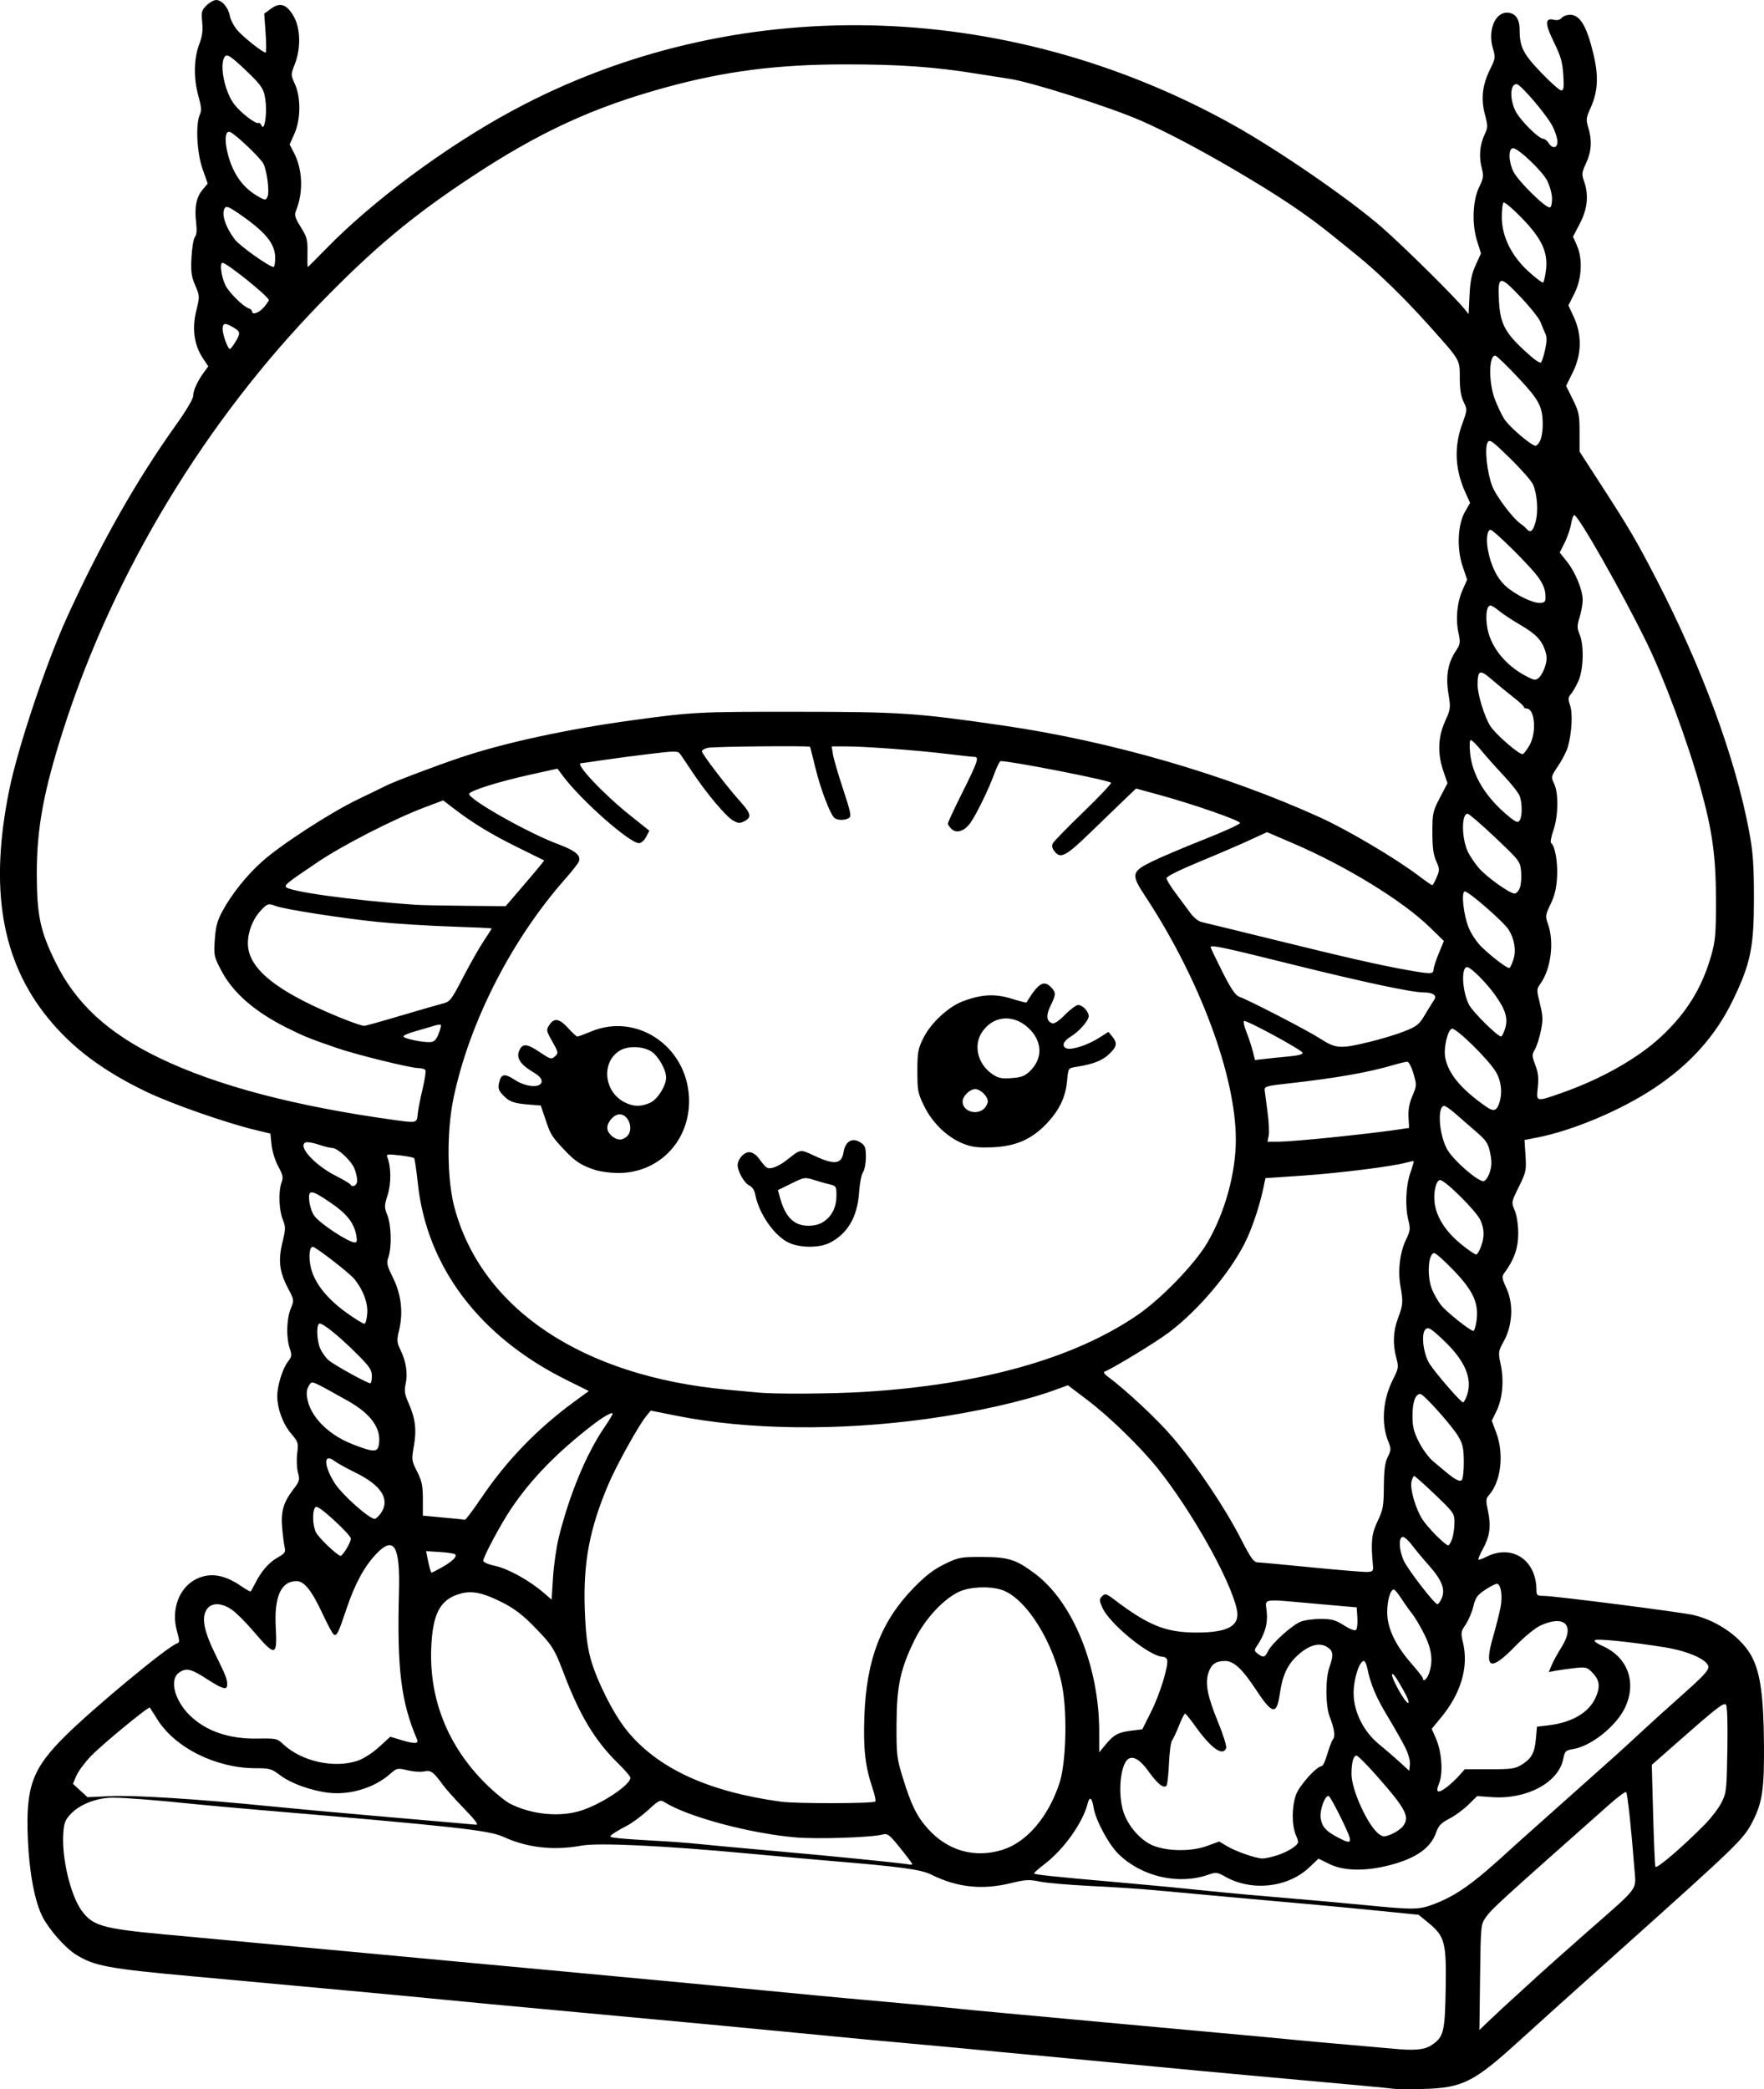 <?xml version="1.0" encoding="UTF-8" standalone="no"?>
<!-- Created with Inkscape (http://www.inkscape.org/) -->

<svg
   width="222.029mm"
   height="262.897mm"
   viewBox="0 0 222.029 262.897"
   version="1.1"
   id="svg1"
   xml:space="preserve"
   xmlns="http://www.w3.org/2000/svg"
   xmlns:svg="http://www.w3.org/2000/svg"><defs
     id="defs1" /><g
     id="layer1"
     transform="translate(-374.746,86.281)"><path
       style="fill:#000000"
       d="m 550.008,176.559 c -0.744,-0.103 -3.643,-0.372 -18.389,-1.705 -3.274,-0.296 -8.334,-0.769 -11.245,-1.051 -2.91,-0.282 -7.911,-0.755 -11.113,-1.051 -3.201,-0.296 -7.011,-0.653 -8.467,-0.793 -1.455,-0.141 -3.896,-0.376 -5.424,-0.524 -1.528,-0.148 -4.207,-0.393 -5.953,-0.546 -3.457,-0.303 -5.653,-0.509 -13.891,-1.308 -8.732,-0.847 -13.06,-1.253 -28.178,-2.646 -7.858,-0.724 -15.419,-1.434 -16.801,-1.579 -2.364,-0.247 -18.629,-1.76 -31.618,-2.94 -10.579,-0.961 -12.352,-1.294 -14.655,-2.747 -1.346,-0.849 -3.372,-3.153 -4.185,-4.756 -0.98,-1.935 -1.668,-5.601 -1.84,-9.814 -0.269,-6.577 0.545,-8.798 4.748,-12.962 3.539,-3.505 12.801,-11.18 13.984,-11.588 0.396,-0.137 0.399,-0.272 0.031,-1.593 -0.755,-2.712 0.29,-5.49 2.461,-6.541 1.745,-0.845 3.537,-0.547 5.692,0.946 0.577,0.4 1.092,0.68 1.143,0.622 0.052,-0.058 0.305,-0.522 0.564,-1.031 0.779,-1.536 1.722,-2.616 2.824,-3.236 0.896,-0.503 1.022,-0.683 0.885,-1.256 -0.088,-0.367 -0.231,-1.455 -0.317,-2.416 -0.187,-2.087 0.14,-3.244 1.373,-4.859 0.819,-1.073 0.865,-1.234 0.612,-2.15 -0.15,-0.544 -0.194,-1.625 -0.097,-2.402 0.169,-1.349 0.134,-1.461 -0.775,-2.523 -1.015,-1.186 -1.733,-3.135 -1.733,-4.706 0,-1.308 0.673,-3.48 1.342,-4.33 0.494,-0.628 0.516,-0.8 0.222,-1.69 -0.456,-1.378 -0.395,-3.697 0.131,-4.98 0.439,-1.07 0.436,-1.09 -0.345,-2.574 -1.079,-2.052 -1.254,-3.491 -0.699,-5.772 0.414,-1.704 0.417,-1.94 0.032,-2.901 -0.479,-1.196 -0.55,-3.565 -0.141,-4.643 0.233,-0.613 0.165,-0.938 -0.417,-2.008 -0.386,-0.709 -0.76,-1.912 -0.842,-2.706 l -0.148,-1.429 -1.883,-0.454 c -3.79,-0.913 -10.659,-3.323 -13.8,-4.842 -5.469,-2.644 -9.285,-5.513 -12.339,-9.278 -5.843,-7.203 -7.375,-16.314 -4.834,-28.738 1.094,-5.348 4.636,-15.917 7.267,-21.683 4.238,-9.288 8.781,-17.302 13.709,-24.183 1.266,-1.768 2.16,-3.279 2.16,-3.651 0,-0.682 0.561,-1.903 1.389,-3.023 l 0.514,-0.695 -0.684,-1.034 c -1.099,-1.661 -1.383,-3.677 -0.835,-5.931 0.45,-1.852 0.449,-1.894 -0.126,-3.23 -0.488,-1.134 -0.564,-1.708 -0.468,-3.53 0.063,-1.197 0.258,-2.349 0.433,-2.561 0.215,-0.259 0.263,-0.863 0.147,-1.849 -0.224,-1.903 0.029,-3.165 0.821,-4.107 l 0.64,-0.76 -0.645,-1.827 c -0.716,-2.028 -0.902,-5.628 -0.354,-6.831 0.24,-0.526 0.205,-1.008 -0.167,-2.328 -0.623,-2.211 -0.591,-4.734 0.084,-6.506 0.398,-1.045 0.496,-1.763 0.387,-2.822 -0.132,-1.275 -0.077,-1.489 0.538,-2.104 0.376,-0.376 0.923,-0.684 1.215,-0.684 0.732,0 1.526,0.924 1.73,2.013 0.094,0.5 0.531,1.32 0.973,1.822 0.789,0.899 3.173,2.779 3.523,2.779 0.098,0 0.099,-1.101 0.002,-2.447 l -0.177,-2.447 0.862,-0.632 c 1.16,-0.851 2.016,-0.545 2.886,1.032 0.83,1.504 0.873,3.992 0.104,5.953 -0.518,1.322 -0.518,1.328 0.017,2.514 0.763,1.688 0.733,4.446 -0.067,6.243 l -0.601,1.35 0.541,1.037 c 1.098,2.106 1.204,4.967 0.269,7.267 -0.238,0.587 -0.152,0.89 0.596,2.097 0.783,1.263 0.871,1.6 0.838,3.217 -0.02,0.993 -0.005,1.806 0.035,1.806 0.039,0 1.068,-1.025 2.286,-2.278 5.871,-6.041 15.127,-12.901 23.495,-17.413 27.684,-14.929 61.821,-14.263 90.638,1.768 5.701,3.171 14.704,9.37 18.785,12.932 2.743,2.395 9.174,8.75 10.392,10.269 l 0.519,0.647 0.115,-2.367 c 0.087,-1.786 0.278,-2.724 0.778,-3.822 l 0.663,-1.455 -0.496,-1.587 c -0.671,-2.148 -0.55,-5.088 0.281,-6.786 0.541,-1.106 0.571,-1.353 0.293,-2.456 -0.358,-1.421 -0.22,-2.866 0.398,-4.168 0.4,-0.842 0.401,-1.047 0.021,-2.485 -0.522,-1.97 -0.324,-3.719 0.642,-5.668 0.684,-1.38 0.702,-1.517 0.363,-2.646 -0.66,-2.197 0.236,-4.498 1.752,-4.498 1.045,0 1.609,0.749 1.611,2.138 0.003,2.176 0.431,3.031 2.708,5.406 1.185,1.235 2.325,2.246 2.535,2.246 0.309,0 0.357,-0.371 0.256,-1.959 -0.103,-1.603 -0.322,-2.359 -1.206,-4.163 -1.146,-2.34 -1.123,-3.065 0.088,-2.761 0.35,0.088 0.716,-0.011 0.912,-0.248 0.18,-0.217 0.651,-0.394 1.048,-0.394 1.259,0 2.109,1.428 2.951,4.954 0.666,2.789 0.565,4.717 -0.35,6.738 -0.573,1.264 -0.604,1.51 -0.311,2.463 0.501,1.632 0.42,3.046 -0.256,4.498 -0.55,1.181 -0.58,1.423 -0.282,2.249 0.627,1.738 0.462,3.497 -0.501,5.346 l -0.876,1.68 0.472,1.051 c 0.767,1.707 0.65,4.223 -0.281,6.068 l -0.767,1.52 0.689,1.494 c 1.031,2.235 0.981,4.662 -0.141,6.942 l -0.838,1.703 0.846,1.707 c 0.766,1.545 0.846,1.937 0.846,4.132 v 2.425 l 2.545,3.934 c 3.778,5.841 4.53,7.121 7.107,12.094 5.763,11.124 9.976,22.573 11.698,31.792 0.484,2.591 0.594,4.123 0.598,8.334 0.006,6.22 -0.415,8.269 -2.645,12.876 -2.184,4.513 -5.4,8.1 -9.968,11.118 -4.182,2.763 -10.185,5.29 -14.654,6.169 l -1.61,0.317 0.126,1.968 c 0.119,1.853 0.07,2.082 -0.834,3.912 -0.957,1.936 -0.959,1.948 -0.527,2.967 0.257,0.606 0.439,1.777 0.446,2.875 0.012,1.838 -0.524,3.373 -1.751,5.007 -0.34,0.453 -0.31,0.667 0.276,1.948 0.897,1.96 0.766,4.604 -0.328,6.615 -0.722,1.327 -0.733,1.406 -0.403,2.961 0.431,2.033 0.226,4.298 -0.532,5.854 l -0.593,1.218 0.563,1.504 c 1.012,2.705 0.595,6.191 -0.944,7.892 -0.367,0.405 -0.377,0.662 -0.085,2.038 0.395,1.859 0.21,3.15 -0.681,4.758 -0.355,0.641 -0.595,1.215 -0.534,1.276 0.061,0.061 0.478,-0.078 0.925,-0.309 3.272,-1.692 6.37,0.325 6.378,4.152 0.001,0.651 0.096,0.728 0.902,0.728 1.318,0 17.413,2.059 18.882,2.415 3.176,0.771 6.158,2.93 7.382,5.346 1.032,2.037 1.424,4.941 1.472,10.891 0.045,5.656 -0.2,7.335 -1.415,9.718 -1.159,2.272 -1.653,2.75 -17.541,16.973 -6.489,5.809 -9.369,8.4 -11.833,10.643 -5.752,5.236 -7.157,5.939 -12.135,6.066 -1.673,0.043 -3.4,0.029 -3.836,-0.032 z m 4.922,-5.477 c 1.536,-1.034 1.683,-1.623 1.779,-7.116 0.101,-5.798 -0.104,-6.58 -2.176,-8.279 l -1.235,-1.012 -4.688,-0.469 c -2.578,-0.258 -6.176,-0.602 -7.995,-0.764 -8.765,-0.781 -15.582,-1.398 -20.637,-1.869 -1.673,-0.156 -5.245,-0.39 -7.938,-0.519 -2.692,-0.13 -5.582,-0.38 -6.423,-0.555 -1.324,-0.276 -1.802,-0.252 -3.572,0.182 -3.697,0.906 -6.809,0.571 -10.159,-1.091 -1.249,-0.62 -3.914,-0.976 -12.787,-1.708 -1.746,-0.144 -6.33,-0.556 -10.186,-0.915 -10.619,-0.989 -18.877,-1.381 -20.971,-0.995 -3.528,0.65 -6.82,0.278 -9.874,-1.117 -1.787,-0.816 -6.152,-1.297 -30.274,-3.335 -3.42,-0.289 -7.349,-0.644 -8.731,-0.789 -4.5,-0.472 -8.567,-0.791 -10.11,-0.792 -1.96,-10e-4 -4.095,0.807 -5.232,1.98 -0.764,0.788 -0.912,1.149 -1.007,2.464 -0.224,3.1 0.894,7.824 2.318,9.789 1.357,1.873 2.656,2.249 10.195,2.954 7.613,0.711 17.635,1.642 23.019,2.136 3.201,0.294 9.631,0.893 14.287,1.33 4.657,0.437 10.967,1.022 14.023,1.3 5.639,0.513 25.854,2.431 30.692,2.913 1.455,0.145 5.325,0.5 8.599,0.788 3.274,0.289 7.084,0.647 8.467,0.797 1.382,0.15 4.538,0.454 7.011,0.677 2.474,0.223 8.248,0.755 12.832,1.182 4.584,0.428 11.013,1.017 14.287,1.309 3.274,0.292 7.144,0.652 8.599,0.799 1.455,0.147 4.729,0.446 7.276,0.663 2.547,0.217 5.047,0.437 5.556,0.489 2.85,0.289 4.155,0.178 5.054,-0.427 z m 10.284,-5.898 c 0.796,-0.716 2.165,-1.966 3.043,-2.777 0.878,-0.811 3.739,-3.357 6.358,-5.657 6.596,-5.792 6.06,-5.063 5.841,-7.939 -0.362,-4.756 -0.862,-9.406 -1.028,-9.573 -0.094,-0.094 -1.036,0.597 -2.095,1.535 -14.042,12.444 -14.812,13.148 -15.573,14.225 -0.629,0.891 -0.641,1.016 -0.723,7.541 l -0.083,6.635 1.406,-1.344 c 0.773,-0.739 2.057,-1.93 2.853,-2.646 z m -9.934,-11.868 c 2.182,-0.821 4.101,-2.053 6.692,-4.295 1.133,-0.98 2.119,-1.853 2.192,-1.939 0.073,-0.086 2.394,-2.169 5.159,-4.628 8.629,-7.674 9.73,-8.664 11.926,-10.711 1.175,-1.095 3.593,-3.283 5.373,-4.861 2.487,-2.204 3.218,-2.999 3.155,-3.432 -0.127,-0.883 -2.572,-1.964 -5.505,-2.434 -4.152,-0.666 -8.431,-1.107 -8.759,-0.905 -0.187,0.116 0.19,0.411 0.955,0.75 3.186,1.409 4.332,4.633 2.78,7.819 -1.108,2.273 -4.208,4.75 -6.418,5.127 -1.039,0.177 -1.124,0.258 -1.321,1.254 -0.589,2.979 -4.598,5.126 -8.988,4.812 l -1.849,-0.132 -1.11,1.091 c -0.61,0.6 -1.688,1.389 -2.395,1.752 -1.025,0.528 -1.358,0.873 -1.647,1.708 -0.683,1.975 -2.515,3.273 -5.841,4.138 -3.044,0.792 -5.782,0.747 -7.563,-0.124 l -1.416,-0.693 -1.139,1.083 c -2.709,2.577 -7.27,3.077 -10.636,1.166 -0.97,-0.551 -1.113,-0.566 -2.128,-0.216 -3.76,1.295 -8.337,0.237 -11.265,-2.606 -1.229,-1.193 -2.884,-4.272 -3.133,-5.828 -0.202,-1.265 -0.51,-1.496 -0.745,-0.56 -0.609,2.426 -2.994,5.786 -5.423,7.638 -0.734,0.56 -1.334,1.09 -1.334,1.178 0,0.155 2.119,0.378 11.245,1.181 4.109,0.362 7.099,0.65 12.303,1.187 1.382,0.143 4.895,0.456 7.805,0.697 2.91,0.241 7.435,0.647 10.054,0.902 6.513,0.635 6.991,0.628 8.976,-0.119 z m 34.154,-10.123 c 0.739,-0.756 1.637,-1.946 1.994,-2.646 0.616,-1.207 0.654,-1.548 0.736,-6.663 0.054,-3.391 -0.013,-5.49 -0.181,-5.658 -0.288,-0.288 -1.159,0.392 -6.339,4.952 l -2.994,2.636 0.17,6.229 c 0.094,3.426 0.221,6.389 0.284,6.586 0.114,0.359 3.527,-2.571 6.33,-5.436 z m -99.882,5.082 c 0,-0.071 -0.676,-0.971 -1.502,-2.001 -1.331,-1.659 -1.58,-1.853 -2.183,-1.701 -1.518,0.383 -8.216,0.606 -10.999,0.366 -5.745,-0.495 -13.542,-2.589 -16.468,-4.423 -0.554,-0.348 -0.69,-0.283 -2.087,0.994 -0.822,0.751 -2.044,1.648 -2.714,1.992 -0.671,0.344 -1.455,0.802 -1.742,1.018 -0.487,0.365 -0.424,0.402 0.926,0.54 0.797,0.082 2.817,0.218 4.491,0.303 1.673,0.085 4.114,0.268 5.424,0.406 1.31,0.138 5.12,0.492 8.467,0.785 7.818,0.685 16.883,1.589 18.19,1.815 0.109,0.019 0.198,-0.024 0.198,-0.094 z m 45.973,-1.091 c 0.726,-0.234 1.639,-0.681 2.029,-0.992 0.698,-0.556 0.703,-0.583 0.298,-1.55 -0.527,-1.262 -0.526,-3.481 0.004,-5.036 0.394,-1.157 2.617,-3.638 3.259,-3.638 0.141,0 0.455,-0.685 0.698,-1.521 0.242,-0.837 0.562,-1.669 0.711,-1.85 0.311,-0.378 0.171,-1.333 -0.416,-2.847 -0.533,-1.375 -0.553,-4.754 -0.037,-6.218 0.55,-1.558 0.5,-2.037 -0.263,-2.537 -0.956,-0.626 -2.23,-0.294 -3.645,0.952 -1.334,1.174 -1.991,2.552 -2.322,4.865 -0.396,2.774 -0.935,2.691 -3.014,-0.464 -1.734,-2.633 -2.786,-3.609 -3.891,-3.609 -1.158,0 -1.733,0.406 -2.085,1.473 -0.446,1.352 -0.131,2.97 1.219,6.25 0.64,1.556 1.093,3.014 1.005,3.241 -0.419,1.093 -1.911,0.02 -3.938,-2.834 -0.582,-0.819 -1.134,-1.496 -1.226,-1.503 -0.092,-0.007 -0.439,0.672 -0.771,1.509 -0.332,0.837 -0.728,1.683 -0.88,1.879 -0.152,0.197 -0.323,1.507 -0.381,2.91 -0.058,1.404 -0.199,2.653 -0.313,2.775 -0.357,0.381 -1.148,-0.251 -2.25,-1.796 -1.026,-1.438 -1.893,-1.986 -2.526,-1.595 -1.058,0.654 -1.397,4.578 -0.59,6.829 0.579,1.616 1.929,3.204 3.343,3.934 1.691,0.873 5.001,0.978 7.067,0.224 l 1.595,-0.581 0.98,0.589 c 1.1,0.661 3.596,1.53 4.455,1.551 0.311,0.008 1.159,-0.178 1.884,-0.412 z m -34.596,-0.685 c 3.055,-0.952 5.776,-4.143 7.177,-8.414 0.793,-2.419 0.988,-8.407 0.387,-11.871 -0.995,-5.728 -4.678,-11.596 -7.828,-12.474 -1.633,-0.455 -3.954,-0.315 -5.274,0.319 -1.96,0.94 -4.264,3.454 -5.531,6.035 -1.788,3.642 -2.248,5.786 -2.271,10.583 -0.019,3.79 0.037,4.289 0.737,6.582 1.09,3.571 1.793,5.013 3.218,6.598 2.496,2.776 5.89,3.732 9.387,2.642 z m 42.683,-3.845 c -0.758,-1.562 -1.489,-2.876 -1.623,-2.921 -0.463,-0.154 -1.174,1.812 -1.013,2.803 0.175,1.079 0.66,1.621 2.15,2.404 1.938,1.018 1.984,0.8 0.485,-2.286 z m 7.654,0.953 c 0.999,-1.193 0.516,-2.155 -3.204,-6.379 -1.251,-1.42 -2.412,-2.583 -2.58,-2.583 -0.387,0 -0.624,0.872 -0.629,2.309 -0.007,2.035 2.112,6.629 3.509,7.607 0.465,0.325 0.664,0.324 1.489,-0.013 0.524,-0.214 1.161,-0.638 1.415,-0.942 z m -118.094,-2.28 c -1.098,-1.128 -2.314,-2.487 -2.702,-3.02 -1.191,-1.636 -1.497,-1.853 -2.346,-1.667 -0.425,0.093 -1.363,0.028 -2.085,-0.145 -1.284,-0.308 -1.332,-0.297 -2.245,0.504 -1.925,1.69 -4.956,2.619 -7.607,2.332 -2.169,-0.235 -4.821,-1.176 -6.135,-2.179 -1.118,-0.853 -1.34,-0.919 -3.121,-0.919 -4.988,0 -10.129,-2.552 -12.385,-6.147 -0.481,-0.766 -0.902,-1.434 -0.936,-1.483 -0.136,-0.197 -6.142,4.75 -7.457,6.142 -0.771,0.816 -1.587,1.927 -1.813,2.469 l -0.412,0.985 0.916,0.84 0.916,0.84 2.881,-0.133 c 3,-0.139 11.103,0.374 19.947,1.262 2.838,0.285 8.731,0.826 13.097,1.202 4.366,0.376 8.95,0.776 10.186,0.888 1.237,0.112 2.484,0.221 2.772,0.243 0.374,0.028 -0.045,-0.545 -1.473,-2.012 z m 14.833,0.201 c 2.631,-0.886 6.093,-3.214 6.093,-4.098 0,-0.158 -0.726,-0.998 -1.612,-1.866 -2.84,-2.781 -4.768,-5.977 -6.739,-11.166 -1.252,-3.297 -1.483,-3.654 -4.029,-6.237 -1.245,-1.264 -2.38,-2.105 -3.802,-2.817 -2.381,-1.193 -3.737,-1.477 -5.185,-1.087 -2.575,0.693 -3.541,2.49 -3.709,6.896 -0.245,6.421 2.098,12.274 6.789,16.962 1.108,1.107 2.521,2.271 3.139,2.585 2.758,1.402 6.369,1.733 9.054,0.828 z m 36.918,-1.106 c 0.087,-0.087 -0.078,-0.857 -0.366,-1.711 -0.916,-2.719 -1.164,-4.928 -1.014,-9.053 0.259,-7.152 2.123,-11.962 6.274,-16.195 1.442,-1.471 2.49,-2.269 3.836,-2.922 1.767,-0.857 1.986,-0.898 4.762,-0.89 3.281,0.009 4.235,0.316 6.651,2.141 4.744,3.583 8.029,11.685 8.033,19.806 l 10e-4,2.64 0.814,-0.988 c 1.022,-1.24 1.586,-1.542 3.268,-1.747 l 1.342,-0.164 1.126,-2.249 c 1.121,-2.238 2.235,-5.902 1.989,-6.543 -0.071,-0.185 -0.308,-0.336 -0.527,-0.336 -1.642,0 -6.789,-4.2 -7.638,-6.231 -0.373,-0.892 -0.373,-1.027 -0.002,-1.398 0.371,-0.371 0.519,-0.328 1.541,0.447 4.265,3.236 6.458,4.119 10.258,4.132 4.113,0.013 5.614,-0.854 5.138,-2.968 -0.842,-3.746 -5.681,-12.346 -9.957,-17.695 -2.145,-2.683 -6.092,-6.522 -8.858,-8.613 l -2.432,-1.84 -1.878,0.677 c -3.752,1.353 -9.906,2.731 -15.898,3.558 -11.082,1.53 -22.532,1.388 -31.449,-0.391 l -3.288,-0.656 -0.599,0.739 c -0.953,1.174 -3.682,6.094 -4.696,8.465 -2.393,5.594 -3.212,9.897 -3.004,15.787 0.102,2.881 0.3,4.597 0.706,6.12 0.73,2.734 2.84,6.96 4.527,9.065 3.855,4.811 10.242,7.777 19.459,9.037 1.931,0.264 11.613,0.245 11.882,-0.024 z m 71.996,-1.865 c 0.42,-0.323 1.086,-0.948 1.48,-1.389 l 0.716,-0.802 h 3.12 c 2.754,0 3.229,-0.068 4.046,-0.58 1.243,-0.779 1.62,-1.469 1.783,-3.267 l 0.137,-1.512 1.381,-0.162 c 3.046,-0.358 5.157,-1.599 6.014,-3.535 0.609,-1.377 0.482,-2.205 -0.485,-3.172 -0.615,-0.615 -0.804,-0.659 -2.172,-0.504 -0.824,0.093 -1.893,0.242 -2.376,0.332 l -0.877,0.163 0.375,-0.892 c 0.206,-0.491 0.75,-1.481 1.208,-2.201 1.76,-2.766 0.456,-4.159 -2.596,-2.775 -0.692,0.314 -2.026,1.405 -3.229,2.64 -3.116,3.201 -3.94,2.855 -2.78,-1.168 0.383,-1.329 0.812,-3.025 0.953,-3.77 0.261,-1.381 0.068,-2.775 -0.407,-2.933 -0.145,-0.048 -0.812,0.275 -1.483,0.719 -1.042,0.69 -1.264,0.998 -1.535,2.124 -0.174,0.724 -0.609,1.749 -0.968,2.278 -0.61,0.899 -0.632,1.044 -0.336,2.277 0.731,3.048 -0.245,6.38 -2.76,9.425 l -1.176,1.424 0.535,1.222 c 0.736,1.68 0.92,4.378 0.387,5.655 -0.497,1.188 -0.149,1.323 1.044,0.404 z m -5.344,-5.014 c -0.393,-0.776 -1.396,-2.541 -2.23,-3.924 -1.424,-2.362 -2.11,-4.005 -2.513,-6.019 -0.095,-0.473 -0.287,-0.86 -0.428,-0.86 -0.555,0 -1.277,2.25 -1.283,3.999 -0.008,2.38 1.242,4.894 3.241,6.517 0.761,0.618 1.92,1.615 2.574,2.216 l 1.191,1.092 0.081,-0.805 c 0.049,-0.487 -0.201,-1.363 -0.633,-2.216 z m -131.778,1.737 c 0.71,-0.242 1.856,-0.981 2.661,-1.717 l 1.414,-1.292 1.289,0.391 c 1.773,0.538 2.325,0.52 2.073,-0.066 -2.019,-4.701 -2.528,-8.871 -2.269,-18.587 0.153,-5.735 -0.626,-7.062 -2.815,-4.792 -1.513,1.569 -2.725,3.785 -3.764,6.88 -1.06,3.158 -1.252,3.547 -1.634,3.311 -0.148,-0.091 -0.775,-1.254 -1.394,-2.584 -1.377,-2.958 -2.315,-4.138 -3.293,-4.138 -1.945,0 -2.825,1.964 -2.612,5.826 0.203,3.685 -0.046,3.727 -2.825,0.467 -0.957,-1.122 -2.185,-2.343 -2.728,-2.712 -1.31,-0.89 -2.561,-0.892 -3.142,-0.005 -0.685,1.045 -0.341,2.752 1.165,5.789 1.285,2.59 1.473,3.098 1.407,3.797 -0.054,0.575 -0.685,0.365 -2.568,-0.854 -1.98,-1.283 -2.585,-1.419 -3.49,-0.784 -1.252,0.877 -0.542,3.564 1.44,5.447 2.049,1.947 4.91,2.91 8.465,2.848 2.296,-0.04 2.463,-0.005 3.175,0.671 2.326,2.205 6.452,3.124 9.445,2.104 z m 131.645,-8.769 c -0.968,-1.722 -1.332,-2.24 -1.474,-2.097 -0.132,0.132 0.451,1.405 1.203,2.626 0.98,1.591 1.211,1.142 0.272,-0.529 z m 3.172,-2.222 c 0.537,-1.541 0.352,-3.027 -0.618,-4.953 -0.5,-0.993 -1.188,-2.151 -1.53,-2.573 -0.342,-0.423 -0.946,-1.274 -1.344,-1.893 -0.398,-0.618 -0.821,-1.124 -0.941,-1.124 -0.432,0 -0.832,1.376 -0.832,2.857 2.8e-4,1.971 1.004,4.114 3.001,6.403 0.823,0.944 1.497,1.807 1.497,1.917 0,0.528 0.51,0.108 0.768,-0.633 z m -20.233,-2.837 c 0.508,-0.983 2.95,-3.184 4.044,-3.645 0.468,-0.197 1.606,-0.359 2.528,-0.359 1.416,0 1.875,0.126 2.955,0.811 0.783,0.496 1.373,0.716 1.523,0.566 0.135,-0.135 0.208,-0.827 0.162,-1.538 l -0.082,-1.294 -5.027,-0.443 c -7.225,-0.637 -6.458,-0.765 -6.293,1.05 0.137,1.512 -0.254,2.808 -1.318,4.37 -0.272,0.399 -0.241,0.542 0.188,0.86 0.716,0.532 0.873,0.487 1.321,-0.378 z m 21.839,-6.633 c 0.465,-1.123 0.002,-2.278 -1.661,-4.147 -0.762,-0.856 -1.716,-2.003 -2.121,-2.549 -0.405,-0.546 -0.909,-0.992 -1.12,-0.992 -0.568,0 -0.488,1.733 0.139,3.025 0.593,1.222 3.857,5.441 4.209,5.441 0.128,0 0.377,-0.35 0.554,-0.778 z m -111.121,-7.72 c 1.358,-5.418 3.483,-10.511 5.778,-13.847 0.596,-0.866 1.039,-1.62 0.984,-1.675 -0.15,-0.15 -1.208,0.451 -2.394,1.361 -4.574,3.511 -7.872,6.894 -10.423,10.693 -1.287,1.917 -3.468,6 -3.468,6.494 0,0.195 0.629,0.468 1.497,0.65 1.589,0.333 4.292,1.823 6.043,3.331 l 1.058,0.911 0.184,-2.851 c 0.101,-1.568 0.434,-3.848 0.74,-5.068 z m -14.741,3.86 c 1.314,-0.735 1.953,-1.36 1.674,-1.64 -0.099,-0.099 -0.962,-0.23 -1.918,-0.291 l -1.738,-0.111 0.18,0.893 c 0.237,1.174 0.422,1.819 0.522,1.819 0.045,0 0.62,-0.301 1.28,-0.67 z m 117.195,-0.256 c -0.277,-2.964 -0.169,-3.982 0.588,-5.556 0.685,-1.424 0.766,-1.873 0.786,-4.366 0.018,-2.095 0.139,-3.01 0.493,-3.721 0.42,-0.842 0.43,-1.04 0.096,-1.852 -0.959,-2.327 -0.743,-5.33 0.57,-7.92 0.687,-1.355 0.716,-1.537 0.418,-2.646 -0.476,-1.771 -0.411,-3.398 0.201,-5.027 0.643,-1.712 0.665,-2.009 0.302,-4.101 -0.339,-1.953 -0.058,-4.211 0.728,-5.834 0.51,-1.053 0.545,-1.341 0.287,-2.364 -0.438,-1.741 -0.341,-4.314 0.225,-5.955 0.276,-0.799 0.473,-1.48 0.44,-1.514 -0.034,-0.034 -0.472,0.049 -0.973,0.185 -1.803,0.488 -8.411,1.315 -13.004,1.628 l -4.684,0.319 -0.287,1.343 c -0.421,1.97 -1.175,4.306 -1.963,6.084 -1.721,3.883 -5.97,9.027 -9.901,11.988 -1.638,1.234 -6.974,4.482 -8.113,4.939 -0.146,0.058 -0.013,0.293 0.295,0.521 2.439,1.806 6.345,5.459 8.342,7.802 2.936,3.445 6.547,8.825 8.546,12.735 1.203,2.352 1.605,2.92 2.076,2.935 0.321,0.01 3.382,0.295 6.802,0.633 3.42,0.338 6.575,0.598 7.011,0.577 0.715,-0.034 0.786,-0.116 0.72,-0.831 z m -129.196,-2.082 c 0.303,-0.49 0.551,-1.068 0.551,-1.285 0,-0.217 -0.963,-1.264 -2.141,-2.327 -1.672,-1.51 -2.192,-1.851 -2.377,-1.559 -0.364,0.575 -0.288,2.3 0.137,3.122 0.365,0.706 2.718,2.94 3.097,2.94 0.1,0 0.43,-0.401 0.733,-0.891 z m 139.167,-1.265 c 0.16,-0.458 0.29,-1.369 0.29,-2.025 0,-1.158 -0.069,-1.258 -2.447,-3.531 -1.346,-1.287 -2.524,-2.34 -2.617,-2.341 -0.093,-9.64e-4 -0.247,0.307 -0.342,0.685 -0.221,0.88 0.488,3.372 1.349,4.737 0.663,1.051 2.899,3.307 3.278,3.307 0.109,0 0.329,-0.375 0.489,-0.833 z m -134.795,-3.281 c 1.119,-1.707 9.4e-4,-3.45 -3.225,-5.028 -1.128,-0.552 -2.333,-1.219 -2.677,-1.483 -1.376,-1.054 -1.351,0.587 0.042,2.789 0.954,1.508 4.562,4.693 5.088,4.491 0.198,-0.076 0.546,-0.422 0.773,-0.768 z m 12.543,-1.773 c 3.189,-4.743 7.089,-8.787 11.774,-12.207 l 1.812,-1.323 -2.827,-1.405 C 435.098,81.932 428.449,73.132 427.336,62.622 c -0.174,-1.642 -0.385,-3.062 -0.47,-3.156 -0.085,-0.094 -0.916,-0.257 -1.848,-0.361 -1.584,-0.177 -1.681,-0.158 -1.5,0.304 0.466,1.184 0.474,3.241 0.019,4.687 -0.432,1.372 -0.434,1.549 -0.034,2.549 0.495,1.238 0.567,4.031 0.135,5.27 -0.261,0.75 -0.196,1.046 0.583,2.619 1.029,2.079 1.292,4.359 0.759,6.58 -0.312,1.301 -0.295,1.52 0.2,2.542 0.689,1.421 0.912,2.956 0.617,4.247 -0.187,0.82 -0.116,1.272 0.373,2.381 0.858,1.942 1.032,3.35 0.668,5.406 -0.304,1.723 -0.291,1.832 0.408,3.214 0.603,1.193 0.723,1.772 0.723,3.488 v 2.058 l 1.619,0.151 c 2.84,0.264 3.466,0.328 3.663,0.371 0.106,0.023 1.013,-1.178 2.016,-2.67 z m 123.718,-4.644 c -0.013,-1.701 -0.129,-2.228 -0.702,-3.195 -0.798,-1.347 -4.359,-5.324 -4.767,-5.324 -0.616,0 -0.981,0.985 -0.989,2.67 -0.007,1.425 0.139,2.039 0.798,3.357 0.443,0.887 1.247,1.982 1.786,2.433 0.539,0.451 1.151,0.964 1.361,1.141 1.377,1.162 1.989,1.497 2.251,1.234 0.153,-0.154 0.271,-1.196 0.263,-2.316 z m -136.573,-2.058 c 0.393,-2.057 -0.918,-3.936 -3.918,-5.612 -4.673,-2.611 -4.437,-2.512 -4.811,-2.001 -0.185,0.252 -0.335,0.704 -0.334,1.004 0.007,2.497 2.354,5.137 5.75,6.467 2.591,1.015 3.142,1.038 3.313,0.142 z m 136.994,-6.356 c 0.687,-2.082 -0.297,-4.342 -3.005,-6.896 -1.536,-1.449 -1.87,-1.655 -2.216,-1.368 -0.619,0.514 -0.306,3.16 0.522,4.412 0.845,1.276 3.914,4.805 4.179,4.805 0.113,0 0.347,-0.429 0.52,-0.953 z m -75.812,-0.371 c 14.639,-0.913 26.274,-4.182 34.264,-9.627 3.019,-2.057 7.279,-6.461 8.848,-9.145 2.216,-3.794 3.587,-8.753 3.585,-12.977 -0.003,-8.021 -4.566,-20.265 -11.431,-30.668 -1.775,-2.69 -1.704,-3.051 0.85,-4.308 1.091,-0.537 4.037,-1.787 6.547,-2.778 2.509,-0.991 4.563,-1.927 4.564,-2.081 0.002,-0.321 -5.882,-2.37 -10.182,-3.546 l -2.907,-0.795 -1.458,1.395 c -0.802,0.767 -2.68,2.581 -4.174,4.03 -3.157,3.064 -3.849,3.447 -4.585,2.539 -0.358,-0.442 -0.428,-0.744 -0.251,-1.076 0.136,-0.254 1.875,-2.034 3.864,-3.957 1.99,-1.923 3.544,-3.569 3.454,-3.659 -0.334,-0.334 -12.513,-2.722 -13.883,-2.722 -0.128,0 -0.503,0.744 -0.832,1.654 -0.69,1.904 -2.206,5.015 -2.976,6.104 -0.738,1.045 -1.72,1.382 -2.354,0.808 -0.271,-0.245 -0.492,-0.563 -0.492,-0.706 0,-0.143 0.833,-1.927 1.852,-3.964 1.89,-3.779 2.11,-4.424 1.513,-4.424 -0.186,0 -1.764,-0.172 -3.506,-0.382 -3.834,-0.463 -10.286,-0.94 -12.71,-0.94 h -1.771 l 0.156,0.992 c 0.086,0.546 0.661,2.518 1.279,4.383 0.949,2.863 1.063,3.428 0.738,3.634 -0.477,0.302 -1.331,0.314 -1.785,0.027 -0.519,-0.329 -1.803,-3.686 -2.466,-6.444 -0.325,-1.353 -0.617,-2.497 -0.65,-2.542 -0.109,-0.153 -12.005,-0.04 -12.811,0.122 -0.438,0.088 -0.797,0.286 -0.797,0.441 0,0.339 3.221,4.552 4.892,6.399 1.308,1.446 1.392,1.936 0.411,2.425 -0.533,0.266 -0.777,0.244 -1.405,-0.126 -0.905,-0.533 -3.338,-3.428 -5.046,-6.003 -0.675,-1.019 -1.378,-2.061 -1.562,-2.317 -0.315,-0.439 -0.525,-0.442 -3.773,-0.056 -1.892,0.225 -4.6,0.583 -6.018,0.796 -1.418,0.213 -2.638,0.387 -2.712,0.387 -0.832,0 2.803,3.863 6.15,6.536 l 2.448,1.955 -0.404,0.782 c -0.231,0.447 -0.618,0.782 -0.904,0.782 -1.184,0 -7.285,-5.39 -9.572,-8.457 l -0.683,-0.916 -3.413,0.752 c -3.904,0.86 -7.578,2.011 -7.701,2.411 -0.194,0.631 7.437,4.95 11.213,6.347 2.181,0.807 2.935,1.457 2.574,2.216 -0.131,0.277 -0.894,1.243 -1.694,2.148 -6.747,7.628 -12.046,18.005 -14.05,27.513 -0.889,4.216 -0.844,10.285 0.102,13.826 3.413,12.778 16.093,21.251 34.321,22.936 1.673,0.155 3.459,0.321 3.969,0.37 2.121,0.204 9.418,0.154 13.361,-0.092 z m -9.527,-18.748 c -1.827,-0.83 -3.797,-3.638 -4.262,-6.076 -0.105,-0.551 -0.39,-0.982 -0.759,-1.15 -0.617,-0.281 -1.459,-1.753 -1.459,-2.549 0,-0.759 0.779,-1.637 1.451,-1.637 0.376,0 0.846,0.292 1.173,0.728 1.012,1.35 1.083,1.398 1.82,1.224 0.393,-0.093 1.116,-0.481 1.605,-0.862 1.99,-1.55 1.723,-1.509 3.747,-0.576 2.425,1.118 3.295,0.986 3.538,-0.536 0.218,-1.363 1.115,-1.868 2.133,-1.2 0.579,0.379 0.672,0.634 0.672,1.831 0,0.765 -0.162,1.625 -0.361,1.912 -0.199,0.287 -0.419,1.415 -0.49,2.506 -0.202,3.102 -1.43,5.219 -3.699,6.377 -1.281,0.653 -3.682,0.658 -5.11,0.009 z m 4.397,-2.702 c 1.041,-0.741 1.558,-1.826 1.558,-3.268 0,-1.092 -0.065,-1.213 -0.728,-1.36 -0.4,-0.088 -1.301,-0.341 -2.003,-0.562 -1.26,-0.396 -1.295,-0.391 -2.954,0.426 l -1.679,0.826 0.271,0.987 c 0.668,2.432 1.761,3.5 3.581,3.5 0.771,0 1.448,-0.191 1.953,-0.55 z M 449.709,60.963 c -1.718,-0.543 -2.54,-1.064 -3.829,-2.43 -1.709,-1.811 -1.817,-1.982 -2.476,-3.939 l -0.592,-1.757 -1.303,-0.101 c -2.074,-0.161 -2.637,-0.352 -3.409,-1.157 -0.6,-0.627 -0.693,-0.9 -0.541,-1.593 0.251,-1.144 0.692,-1.228 1.976,-0.378 1.399,0.926 3.281,1.059 3.382,0.24 0.046,-0.377 -0.27,-0.731 -1.103,-1.233 -1.598,-0.963 -2.122,-1.793 -1.707,-2.703 0.421,-0.925 0.967,-0.875 2.623,0.239 1.296,0.872 1.418,0.905 1.865,0.501 0.458,-0.415 0.445,-0.491 -0.33,-1.864 -0.771,-1.365 -0.788,-1.461 -0.377,-2.088 0.609,-0.93 1.27,-0.818 2.371,0.401 0.526,0.582 1.046,1.058 1.155,1.057 0.11,-6.73e-4 0.913,-0.296 1.787,-0.655 5.661,-2.332 11.87,1.804 12.256,8.164 0.331,5.449 -3.695,9.75 -9.045,9.664 -0.893,-0.014 -2.11,-0.18 -2.704,-0.367 z m 3.972,-4.256 c 0.862,-0.862 0.21,-2.759 -0.948,-2.759 -0.692,0 -1.546,0.942 -1.546,1.705 0,0.688 0.866,1.47 1.627,1.47 0.248,0 0.638,-0.187 0.867,-0.416 z m 2.944,-4.239 c 0.911,-0.432 1.976,-2.149 1.964,-3.168 -0.011,-1 -1.023,-2.75 -1.897,-3.283 -1.07,-0.653 -2.896,-0.701 -3.907,-0.103 -2.365,1.397 -2.071,5.112 0.514,6.486 1.131,0.601 2.159,0.622 3.326,0.068 z m 39.356,5.172 c -1.981,-0.784 -3.863,-2.588 -4.9,-4.698 -0.806,-1.638 -0.868,-1.955 -0.868,-4.415 0,-2.365 0.079,-2.812 0.739,-4.155 0.935,-1.904 3.158,-3.97 5.021,-4.667 2.325,-0.87 4.03,-0.956 6.105,-0.309 0.996,0.311 1.835,0.527 1.863,0.48 1.511,-2.481 2.218,-2.894 3.164,-1.85 0.566,0.625 0.553,0.853 -0.13,2.259 -0.592,1.22 -0.533,1.918 0.186,2.194 0.284,0.109 0.824,-0.243 1.634,-1.064 0.665,-0.675 1.411,-1.227 1.658,-1.227 0.548,0 1.324,0.814 1.324,1.39 0,0.58 -1.157,1.904 -2.26,2.586 -0.968,0.598 -1.184,1.229 -0.509,1.488 0.615,0.236 2.626,-0.412 4.018,-1.295 l 1.24,-0.787 0.475,0.587 c 0.679,0.839 0.595,1.278 -0.426,2.242 -0.855,0.806 -2.008,1.246 -4.156,1.586 -0.951,0.15 -0.957,0.159 -1.096,1.697 -0.19,2.091 -0.963,3.722 -2.571,5.422 -1.889,1.998 -3.926,2.883 -6.887,2.994 -1.79,0.067 -2.53,-0.027 -3.624,-0.46 z m 2.611,-4.395 c 0.266,-0.241 0.484,-0.658 0.484,-0.926 0,-0.647 -0.924,-1.546 -1.587,-1.546 -0.673,0 -1.587,0.903 -1.587,1.569 0,1.206 1.72,1.783 2.691,0.904 z m 5.78,-4.726 c 1.688,-1.618 1.586,-3.844 -0.253,-5.506 -1.899,-1.715 -4.403,-1.46 -5.767,0.589 -1.116,1.675 -0.547,4.019 1.28,5.276 0.75,0.516 1.151,0.601 2.421,0.512 1.235,-0.086 1.672,-0.251 2.319,-0.871 z m -82.819,38.378 c 0,-0.783 -0.272,-1.189 -1.866,-2.783 -2.295,-2.295 -4.452,-4.024 -4.773,-3.825 -0.363,0.225 -0.288,2.139 0.123,3.102 0.2,0.468 0.668,1.133 1.041,1.476 0.604,0.556 4.773,2.867 5.277,2.925 0.109,0.012 0.198,-0.39 0.198,-0.894 z M 560.579,80.004 c 0.333,-2.224 -0.373,-3.82 -2.815,-6.364 -1.177,-1.226 -2.294,-2.229 -2.483,-2.229 -0.791,0 -0.963,2.955 -0.268,4.618 0.24,0.573 0.726,1.423 1.08,1.888 0.636,0.834 3.693,3.284 4.098,3.284 0.115,0 0.289,-0.538 0.388,-1.196 z m -139.606,-1.024 c 0.085,-1.311 -0.5,-2.883 -1.587,-4.265 -0.581,-0.738 -4.907,-4.097 -5.277,-4.097 -0.427,0 -0.545,1.332 -0.232,2.635 0.458,1.908 1.979,3.846 4.393,5.597 1.15,0.834 2.211,1.487 2.356,1.451 0.146,-0.036 0.301,-0.63 0.346,-1.32 z m 140.176,-8.378 c 0.452,-1.252 0.441,-2.129 -0.043,-3.287 -0.478,-1.143 -4.561,-5.197 -5.134,-5.096 -0.505,0.088 -0.838,1.637 -0.64,2.975 0.26,1.759 1.404,3.527 3.271,5.056 0.948,0.776 1.835,1.378 1.97,1.337 0.135,-0.041 0.394,-0.484 0.575,-0.985 z M 419.581,69.131 c -0.29,-1.544 -1.207,-2.695 -3.258,-4.087 -2.455,-1.667 -2.819,-1.687 -2.645,-0.147 0.072,0.638 0.355,1.46 0.63,1.827 0.752,1.006 4.262,3.314 5.093,3.349 0.272,0.011 0.316,-0.22 0.181,-0.942 z m 0.121,-6.857 c 0,-0.368 -0.161,-1.055 -0.357,-1.525 -0.423,-1.012 -2.107,-2.567 -2.78,-2.567 -0.26,0 -1.032,-0.191 -1.715,-0.423 -0.683,-0.233 -1.41,-0.359 -1.614,-0.281 -1.092,0.419 1.045,2.808 3.751,4.195 0.939,0.481 1.762,0.964 1.83,1.073 0.294,0.474 0.886,0.159 0.886,-0.472 z m 142.553,-1.035 c 0.261,-0.797 0.272,-1.36 0.049,-2.436 -0.253,-1.219 -0.48,-1.563 -1.759,-2.664 -0.808,-0.696 -1.974,-1.711 -2.592,-2.257 -0.618,-0.546 -1.257,-0.992 -1.42,-0.992 -0.918,0 -0.669,3.65 0.374,5.482 0.793,1.394 3.927,4.112 4.594,3.984 0.228,-0.044 0.568,-0.546 0.755,-1.116 z m -19.852,-4.391 c 2.874,-0.297 6.232,-0.685 7.462,-0.863 l 2.237,-0.323 -0.072,-1.361 c -0.05,-0.934 0.105,-1.772 0.493,-2.674 0.546,-1.269 0.55,-1.363 0.132,-2.803 -0.243,-0.835 -0.586,-1.49 -0.781,-1.49 -0.191,0 -0.927,0.171 -1.635,0.38 -3.298,0.973 -7.348,1.683 -13.458,2.361 -2.64,0.293 -2.905,0.371 -2.854,0.842 0.031,0.285 0.193,1.512 0.359,2.727 0.166,1.214 0.233,2.554 0.149,2.977 l -0.154,0.769 h 1.449 c 0.797,0 3.8,-0.243 6.674,-0.54 z M 427.317,53.946 c 0.042,-0.508 0.313,-1.912 0.603,-3.119 0.29,-1.207 0.457,-2.309 0.372,-2.447 -0.086,-0.139 -0.489,-0.252 -0.897,-0.252 -0.956,0 -7.805,-1.686 -10.208,-2.513 -3.472,-1.195 -4.173,-1.478 -6.311,-2.545 -4.061,-2.027 -6.801,-4.409 -8.256,-7.178 -0.947,-1.802 -0.976,-1.936 -0.839,-3.932 0.112,-1.634 0.312,-2.382 0.957,-3.572 1.168,-2.157 3.041,-4.501 4.989,-6.245 2.378,-2.13 8.663,-6.205 12.107,-7.851 1.601,-0.765 3.121,-1.504 3.378,-1.642 0.904,-0.485 6.446,-2.586 9.587,-3.635 5.517,-1.841 13.31,-3.529 21.431,-4.642 7.695,-1.054 8.423,-1.092 20.77,-1.084 13.073,0.009 15.09,0.143 26.061,1.741 13.507,1.967 27.976,6.163 39.82,11.547 3.529,1.604 9.576,5.185 12.481,7.392 0.826,0.627 1.568,1.14 1.65,1.14 0.082,0 0.335,-0.445 0.562,-0.988 0.381,-0.912 0.376,-1.069 -0.063,-2.046 -0.352,-0.782 -0.475,-1.722 -0.475,-3.609 4.4e-4,-2.413 0.052,-2.649 0.951,-4.371 l 0.951,-1.82 -0.502,-1.455 c -0.771,-2.234 -0.712,-4.299 0.181,-6.288 0.717,-1.597 0.733,-1.726 0.44,-3.502 -0.361,-2.186 -0.079,-3.858 0.902,-5.35 0.601,-0.914 0.626,-1.083 0.352,-2.363 -0.374,-1.742 -0.167,-3.797 0.544,-5.404 l 0.553,-1.25 -0.566,-1.676 c -0.76,-2.25 -0.626,-5.267 0.307,-6.884 l 0.633,-1.099 -0.584,-1.282 c -1.311,-2.878 -1.457,-5.735 -0.436,-8.564 0.673,-1.866 0.676,-1.901 0.204,-2.86 -0.334,-0.678 -0.479,-1.589 -0.483,-3.021 -0.006,-2.344 0.117,-2.132 -3.833,-6.549 -3.111,-3.478 -6.51,-6.789 -9.148,-8.913 -0.576,-0.464 -1.881,-1.519 -2.899,-2.346 -3.436,-2.789 -6.882,-5.099 -12.61,-8.453 -4.434,-2.596 -8.703,-4.835 -11.732,-6.152 -3.956,-1.72 -13.951,-4.89 -16.503,-5.233 -0.382,-0.051 -2.183,-0.334 -4.002,-0.628 -5.404,-0.874 -9.807,-1.186 -16.669,-1.181 -8.506,0.006 -15.061,0.847 -22.526,2.89 -9.157,2.505 -15.951,5.639 -24.563,11.33 -7.326,4.841 -12.166,8.879 -18.793,15.677 -14.61,14.988 -26.075,33.935 -32.4,53.544 -2.569,7.962 -3.448,12.711 -3.43,18.521 0.016,5.14 0.441,7.13 2.357,11.02 2.55,5.182 6.557,8.888 12.977,12.004 7.288,3.537 17.221,6.151 30.022,7.902 2.407,0.329 2.502,0.301 2.589,-0.765 z m 136.07,-1.233 c 0.499,-1.311 0.359,-2.894 -0.362,-4.108 -0.938,-1.58 -5.062,-5.618 -5.548,-5.431 -0.528,0.203 -1.04,2.403 -0.833,3.584 0.357,2.042 1.976,4 5.131,6.205 0.907,0.634 1.299,0.573 1.612,-0.249 z m 7.833,-1.428 c 4.96,-1.722 9.603,-4.334 12.54,-7.052 3.236,-2.996 5.203,-6.163 6.369,-10.261 0.527,-1.852 0.602,-2.713 0.6,-6.879 -0.003,-5.633 -0.448,-8.841 -1.996,-14.389 -1.608,-5.766 -4.548,-13.679 -6.756,-18.185 -3.124,-6.377 -8.584,-15.977 -9.086,-15.977 -0.118,0 -0.299,0.506 -0.402,1.124 -0.103,0.618 -0.467,1.678 -0.808,2.355 l -0.621,1.231 0.918,1.151 c 1.062,1.331 1.975,3.561 1.975,4.823 0,0.481 -0.172,1.447 -0.383,2.148 -0.335,1.112 -0.335,1.39 0,2.191 0.574,1.375 0.488,4.433 -0.166,5.875 -0.296,0.652 -0.722,1.389 -0.946,1.637 -0.344,0.381 -0.358,0.604 -0.085,1.431 0.34,1.031 0.211,3.415 -0.282,5.191 -0.149,0.538 -0.694,1.606 -1.21,2.373 -0.923,1.371 -0.932,1.41 -0.521,2.272 0.575,1.207 0.527,4.066 -0.1,5.882 -0.276,0.798 -0.404,1.513 -0.285,1.587 0.487,0.306 0.859,2.412 0.755,4.266 -0.079,1.408 -0.307,2.364 -0.815,3.415 -0.665,1.379 -0.684,1.518 -0.329,2.514 0.81,2.274 0.366,5.692 -0.978,7.541 -0.463,0.637 -0.465,0.746 -0.037,2.48 0.387,1.567 0.402,2.035 0.113,3.434 -0.184,0.891 -0.522,1.938 -0.752,2.327 -0.383,0.649 -0.379,0.807 0.058,1.951 0.357,0.934 0.435,1.633 0.313,2.8 -0.195,1.868 -0.268,1.85 2.917,0.744 z M 536.992,46.661 c 1.169,-0.108 1.765,-0.272 1.7,-0.467 -0.126,-0.377 -7.107,-4.161 -7.373,-3.997 -0.107,0.066 0.031,0.684 0.306,1.372 0.276,0.688 0.633,1.768 0.793,2.399 l 0.292,1.147 1.24,-0.144 c 0.682,-0.079 2.051,-0.218 3.041,-0.31 z m 10.139,-1.829 c 1.474,-0.357 3.462,-0.963 4.42,-1.346 1.541,-0.617 1.833,-0.853 2.546,-2.063 0.443,-0.751 0.955,-1.578 1.137,-1.836 0.422,-0.601 -0.082,-0.975 -1.321,-0.981 -1.537,-0.007 -7.693,-1.323 -16.826,-3.596 -8.439,-2.101 -9.965,-2.421 -9.965,-2.092 0,0.075 0.658,1.449 1.462,3.052 1.059,2.111 1.64,2.983 2.109,3.161 1.475,0.561 8.603,4.247 10.168,5.259 2.019,1.305 2.553,1.342 6.27,0.442 z M 429.952,43.817 c 0.219,-0.552 0.343,-1.058 0.276,-1.126 -0.067,-0.067 -0.469,-0.011 -0.893,0.126 -0.424,0.136 -1.455,0.438 -2.292,0.67 -0.837,0.232 -1.521,0.529 -1.521,0.659 0,0.265 2.436,0.777 3.405,0.714 0.462,-0.03 0.731,-0.303 1.025,-1.044 z m 134.212,-0.585 c 0.428,-1.297 0.12,-2.388 -1.198,-4.246 -1.151,-1.623 -3.088,-3.558 -3.561,-3.558 -0.776,0 -0.621,3.035 0.242,4.726 0.459,0.9 3.565,3.979 4.033,3.998 0.098,0.004 0.316,-0.41 0.484,-0.92 z M 425.212,41.525 c 2.426,-0.721 4.822,-1.412 5.325,-1.535 0.836,-0.205 1.047,-0.481 2.473,-3.239 0.858,-1.658 2.024,-3.714 2.592,-4.569 0.568,-0.855 1.032,-1.587 1.032,-1.627 0,-0.04 -2.292,-0.147 -5.093,-0.238 -2.801,-0.091 -6.939,-0.35 -9.194,-0.576 -4.372,-0.437 -11.792,-1.592 -12.875,-2.003 -0.938,-0.357 -1.051,-0.327 -1.825,0.479 -1.048,1.091 -1.691,2.678 -1.698,4.188 -0.011,2.654 2.415,5.044 7.794,7.675 2.501,1.223 6.12,2.671 6.839,2.735 0.121,0.011 2.204,-0.57 4.63,-1.292 z m 129.962,-5.766 c 0.003,-0.255 0.299,-1.175 0.657,-2.045 L 556.481,32.131 554.7,30.398 c -3.432,-3.34 -10.538,-7.697 -17.248,-10.576 l -3.228,-1.385 -2.294,1.054 c -1.262,0.58 -4.11,1.803 -6.329,2.718 -2.36,0.973 -4.035,1.81 -4.035,2.017 0,0.194 0.515,1.038 1.145,1.875 0.63,0.837 1.469,1.967 1.864,2.512 0.413,0.568 1.024,1.055 1.435,1.143 0.394,0.084 4.526,1.092 9.182,2.24 8.986,2.215 13.233,3.182 16.669,3.792 2.947,0.524 3.306,0.521 3.314,-0.029 z m 10.055,-1.278 c 0.372,-1.126 0.149,-2.563 -0.58,-3.75 -0.587,-0.956 -5.02,-4.828 -5.527,-4.828 -0.503,0 -0.157,3.075 0.525,4.659 0.32,0.743 1.02,1.777 1.557,2.297 1.35,1.309 3.32,2.795 3.536,2.668 0.099,-0.058 0.319,-0.529 0.489,-1.046 z M 440.355,25.467 c 1.082,-1.258 2.175,-2.553 2.429,-2.877 l 0.461,-0.59 -3.239,-1.597 c -3.379,-1.666 -5.71,-3.077 -8.079,-4.889 l -1.401,-1.071 -2.304,0.866 c -3.865,1.453 -10.338,4.768 -13.548,6.938 -3.638,2.459 -3.969,2.713 -3.969,3.04 0,0.572 8.363,1.741 16.404,2.293 0.655,0.045 3.46,0.103 6.234,0.128 l 5.044,0.046 z m 125.69,-0.028 c 0.155,-0.4 0.226,-1.318 0.159,-2.04 -0.12,-1.286 -0.187,-1.375 -3.264,-4.289 -1.728,-1.637 -3.289,-2.981 -3.468,-2.987 -0.794,-0.026 -0.772,3.096 0.034,4.79 0.252,0.53 0.869,1.445 1.372,2.032 0.975,1.139 3.893,3.222 4.513,3.222 0.205,0 0.5,-0.327 0.655,-0.728 z m 0.074,-8.687 c 0.244,-0.636 0.192,-2.11 -0.102,-2.883 -0.144,-0.38 -1.069,-1.548 -2.055,-2.597 -0.986,-1.049 -2.252,-2.472 -2.812,-3.163 -0.561,-0.691 -1.134,-1.257 -1.275,-1.257 -0.154,0 -0.19,0.649 -0.091,1.641 0.289,2.876 2.02,5.669 5.009,8.082 0.874,0.705 1.111,0.737 1.326,0.177 z m 1.148,-9.259 c 0.91,-1.597 0.669,-4.61 -0.369,-4.61 -0.195,0 -0.354,-0.092 -0.354,-0.204 0,-0.112 -0.612,-0.678 -1.361,-1.257 -0.749,-0.579 -1.955,-1.57 -2.682,-2.202 -1.494,-1.299 -1.767,-1.194 -1.774,0.684 -0.004,1.174 0.836,3.929 1.564,5.125 0.633,1.041 3.712,3.72 4.121,3.586 0.146,-0.048 0.531,-0.553 0.856,-1.124 z m 1.972,-9.961 c 0.243,-0.81 0.235,-1.243 -0.034,-2.007 -0.471,-1.337 -1.171,-2.04 -3.235,-3.248 -0.971,-0.568 -2.119,-1.331 -2.552,-1.695 -0.433,-0.364 -0.91,-0.662 -1.062,-0.662 -0.451,0 -0.64,1.027 -0.457,2.487 0.319,2.556 2.257,5.036 5.042,6.453 0.967,0.492 1.099,0.502 1.524,0.122 0.256,-0.229 0.604,-0.881 0.775,-1.449 z m 0.022,-9.026 c -0.041,-0.678 -0.365,-1.426 -0.976,-2.249 -1.055,-1.422 -5.544,-5.863 -5.925,-5.863 -0.432,0 -0.588,1.201 -0.331,2.553 0.379,1.998 1.18,3.602 2.281,4.569 1.265,1.111 3.48,2.168 4.351,2.076 0.591,-0.062 0.655,-0.178 0.6,-1.086 z m -1.217,-9.19 c 0.339,-1.285 0.19,-3.371 -0.33,-4.611 -0.183,-0.437 -1.484,-1.921 -2.892,-3.299 -2.293,-2.245 -2.587,-2.454 -2.835,-2.011 -0.396,0.708 -0.084,3.719 0.565,5.455 0.489,1.308 2.7,4.227 3.66,4.832 0.186,0.118 0.486,0.381 0.666,0.585 0.511,0.579 0.83,0.319 1.165,-0.95 z m 0.574,-10.179 c 0.169,-0.371 0.306,-1.234 0.306,-1.918 -0.003,-2.324 -0.407,-3.106 -3.082,-5.964 -1.384,-1.479 -2.67,-2.724 -2.857,-2.768 -0.84,-0.195 -0.906,3.272 -0.103,5.427 0.314,0.842 0.85,1.977 1.192,2.521 0.625,0.994 3.411,3.375 3.949,3.376 0.159,9e-5 0.426,-0.303 0.595,-0.674 z m 0.597,-11.373 c 0.234,-1.046 0.247,-1.62 0.045,-2.046 -0.154,-0.326 -0.426,-0.978 -0.603,-1.449 -0.177,-0.472 -1.312,-1.9 -2.522,-3.175 -2.659,-2.801 -2.889,-2.756 -2.716,0.532 0.159,3.024 0.845,4.188 4.164,7.058 0.498,0.431 0.996,0.727 1.107,0.659 0.111,-0.068 0.348,-0.779 0.527,-1.579 z m -164.857,-0.984 c 0.691,-1.134 0.667,-1.324 -0.242,-1.861 -1.048,-0.619 -1.348,-0.571 -1.348,0.216 0,0.703 0.659,2.505 0.916,2.505 0.082,0 0.386,-0.387 0.674,-0.86 z m 3.573,-4.366 c 0.352,-0.4 0.644,-0.821 0.649,-0.934 0.017,-0.417 -5.292,-4.688 -5.827,-4.688 -0.397,0 -0.141,1.842 0.401,2.891 0.455,0.881 2.207,2.613 2.848,2.817 0.258,0.082 0.47,0.26 0.47,0.396 0,0.501 0.838,0.225 1.46,-0.481 z m 161.404,-4.701 c 0.28,-2.245 -0.53,-3.979 -3.086,-6.603 -1.13,-1.161 -2.151,-2.014 -2.269,-1.896 -0.118,0.118 -0.211,0.948 -0.207,1.845 0.01,2.428 1.22,4.88 3.37,6.831 0.907,0.823 1.73,1.446 1.829,1.385 0.099,-0.061 0.262,-0.765 0.362,-1.563 z m -159.953,-1.543 c 0,-1.793 -1.208,-3.262 -4.592,-5.585 -1.229,-0.843 -1.571,-0.975 -1.757,-0.674 -0.446,0.722 0.076,2.35 1.263,3.939 0.589,0.789 4.366,3.471 4.888,3.471 0.109,10e-6 0.198,-0.518 0.198,-1.151 z m 160.715,-7.493 c -0.011,-0.577 -0.286,-1.577 -0.613,-2.222 -0.613,-1.211 -3.629,-4.083 -4.287,-4.083 -0.615,0 -0.598,1.624 0.031,2.923 0.595,1.228 4.132,4.697 4.617,4.527 0.15,-0.052 0.264,-0.568 0.253,-1.145 z m -161.657,-0.273 c 0.238,-0.62 -0.106,-3.234 -0.538,-4.083 -0.352,-0.692 -3.272,-3.494 -4.122,-3.954 -0.677,-0.367 -0.836,0.911 -0.346,2.784 0.618,2.362 1.825,4.103 3.567,5.147 1.122,0.672 1.219,0.679 1.439,0.106 z m 162.338,-6.863 c 0,-0.384 -0.267,-1.234 -0.594,-1.888 -0.712,-1.427 -4.05,-5.351 -4.551,-5.351 -0.798,0 -0.893,1.749 -0.18,3.307 0.509,1.112 2.94,3.572 3.53,3.572 0.19,0 0.493,0.238 0.675,0.529 0.481,0.77 1.12,0.673 1.12,-0.169 z m -162.584,-4.833 c -0.151,-1.691 -0.414,-2.138 -2.349,-3.984 -2.083,-1.988 -2.548,-2.288 -2.837,-1.831 -0.662,1.045 0.022,4.381 1.22,5.952 0.8,1.049 2.732,2.54 3.043,2.348 0.112,-0.069 0.293,0.082 0.401,0.336 0.319,0.747 0.671,-1.154 0.522,-2.821 z"
       id="path142" /></g></svg>
